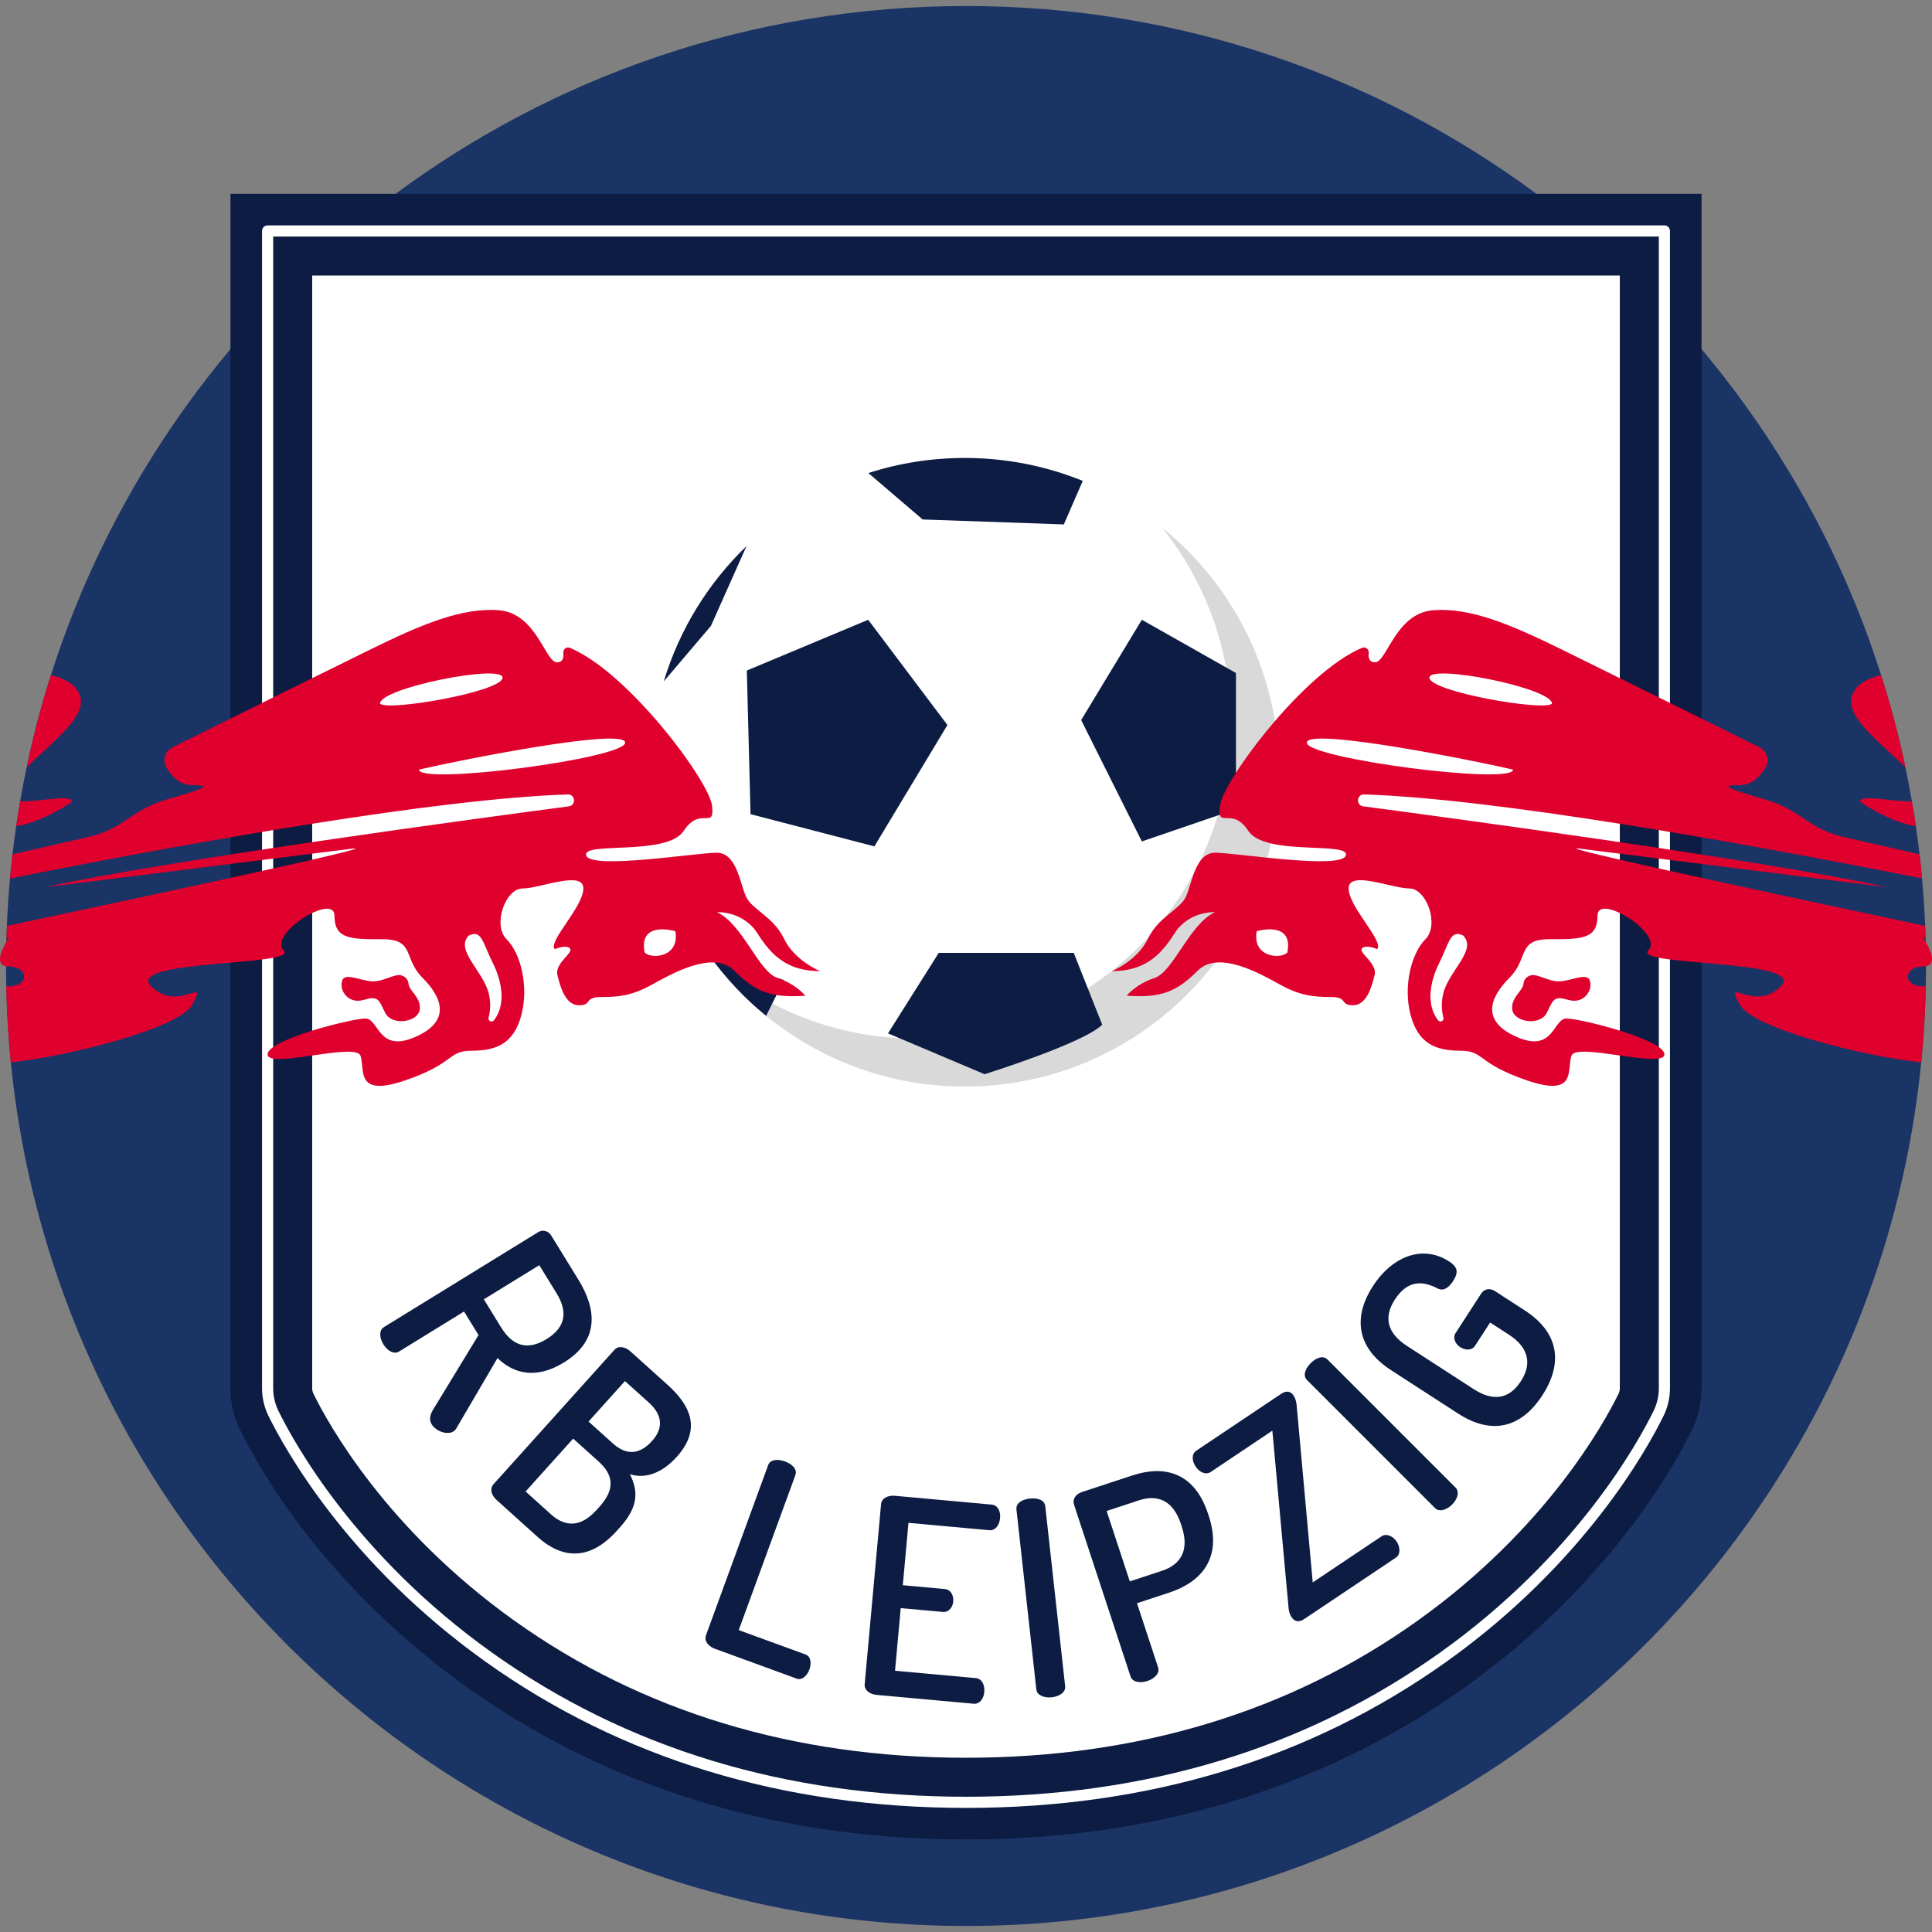 <?xml version="1.0" encoding="iso-8859-1"?>
<!-- Generator: Adobe Illustrator 19.0.0, SVG Export Plug-In . SVG Version: 6.00 Build 0)  -->
<svg version="1.1" id="Capa_1" xmlns="http://www.w3.org/2000/svg" xmlns:xlink="http://www.w3.org/1999/xlink" x="0px" y="0px"
	 viewBox="0 0 512 512" style="enable-background:new 0 0 512 512;" xml:space="preserve">
<rect x="0" y="0" width="512" height="512" fill="#808080" stroke="none"/>
<path style="fill:#1B3466;" d="M510.408,256v0.062c0,1.776-0.021,3.562-0.062,5.327c-0.135,6.781-0.54,13.499-1.205,20.145
	c-12.803,128.51-121.252,228.87-253.137,228.87S15.671,410.044,2.868,281.534c-0.665-6.646-1.07-13.364-1.205-20.145
	c-0.042-1.765-0.062-3.551-0.062-5.327V256c0-2.139,0.031-4.268,0.083-6.396c0-0.343,0.01-0.685,0.031-1.028
	c0.021-1.07,0.062-2.139,0.104-3.209c0.177-4.216,0.447-8.411,0.831-12.564c0.187-2.139,0.405-4.278,0.665-6.396
	c0.28-2.492,0.602-4.974,0.966-7.435c0.322-2.222,0.675-4.423,1.059-6.625c0.509-3.001,1.08-5.981,1.713-8.94
	c1.744-8.328,3.894-16.5,6.448-24.506C46.148,76.09,142.374,1.596,256.004,1.596c113.62,0,209.847,74.483,242.504,177.293
	c2.544,8.006,4.704,16.188,6.448,24.527c0.633,2.959,1.205,5.929,1.713,8.93c0.384,2.201,0.737,4.403,1.059,6.625
	c0.363,2.461,0.685,4.943,0.966,7.435c0.26,2.118,0.478,4.257,0.665,6.396c0.384,4.154,0.654,8.349,0.831,12.564
	c0.042,1.07,0.083,2.139,0.104,3.209c0.021,0.343,0.031,0.696,0.031,1.049C510.377,251.743,510.408,253.871,510.408,256z"/>
<path style="fill:#0C1C42;" d="M450.926,51.359v316.545c0,3.786-0.854,7.518-2.516,10.92
	c-18.319,37.472-78.225,108.654-192.409,108.654S81.912,416.297,63.592,378.825c-1.662-3.402-2.516-7.134-2.516-10.92V51.359
	H450.926z"/>
<g>
	<path style="fill:#FFFFFF;" d="M256.001,479.112c-48.419,0-91.248-13.028-127.296-38.721
		c-36.601-26.088-53.338-56.532-57.595-65.241c-1.089-2.23-1.667-4.735-1.667-7.244V61.204c0-0.816,0.661-1.477,1.477-1.477h370.161
		c0.816,0,1.477,0.661,1.477,1.477v306.702c0,2.509-0.576,5.013-1.667,7.245c-4.258,8.709-20.995,39.153-57.595,65.24
		C347.248,466.083,304.42,479.112,256.001,479.112z M72.397,62.68v305.225c0,2.062,0.472,4.118,1.367,5.947
		c4.181,8.551,20.62,38.448,56.655,64.133c35.539,25.33,77.79,38.173,125.583,38.173s90.044-12.844,125.583-38.173
		c36.033-25.682,52.475-55.58,56.655-64.131c0.894-1.829,1.367-3.886,1.367-5.948V62.68H72.397z"/>
	<path style="fill:#FFFFFF;" d="M256.001,465.821c-45.597,0-85.832-12.198-119.583-36.254
		c-34.053-24.272-49.458-52.257-53.368-60.254c-0.2-0.41-0.316-0.924-0.316-1.407V73.017h346.534v294.888
		c0,0.484-0.115,0.998-0.317,1.41c-3.91,7.997-19.315,35.981-53.368,60.252C341.832,453.624,301.599,465.821,256.001,465.821z"/>
</g>
<g>
	<path style="fill:#0C1C42;" d="M142.629,326.528c1.111-0.684,2.63-0.428,3.429,0.868l7.221,11.73
		c4.788,7.779,5.715,16.06-3.853,21.95c-7.347,4.522-13.306,2.999-17.581-1.18l-10.914,18.637c-0.195,0.375-0.526,0.665-0.774,0.817
		c-1.667,1.026-4.626-0.047-5.765-1.899c-0.684-1.111-0.476-2.432,0.318-3.77l12.106-19.882l-3.838-6.234l-17.224,10.602
		c-1.419,0.874-3.148-0.274-4.175-1.942c-0.987-1.605-1.236-3.667,0.185-4.54L142.629,326.528z M142.914,335.29l-14.692,9.044
		l4.56,7.408c2.85,4.629,6.688,6.438,12.059,3.132c5.37-3.306,5.484-7.547,2.633-12.177L142.914,335.29z"/>
	<path style="fill:#0C1C42;" d="M162.824,357.729c1.115-1.239,2.937-0.771,4.229,0.392l9.81,8.825
		c5.766,5.189,9.334,11.521,2.497,19.12c-4.026,4.473-8.52,5.891-12.437,4.608c2.177,4.3,2.399,8.498-2.547,13.994l-0.922,1.025
		c-7.516,8.353-14.872,7.098-20.909,1.668l-10.94-9.844c-1.563-1.407-1.757-3.142-0.884-4.111L162.824,357.729z M146.025,401.326
		c3.826,3.443,7.933,3.432,12.103-1.203l0.776-0.863c4.268-4.742,3.555-8.503-0.27-11.947l-6.737-6.062l-12.608,14.012
		L146.025,401.326z M155.972,376.724l6.413,5.771c3.664,3.297,7.14,3.011,10.438-0.653c3.249-3.612,2.499-7.114-0.895-10.168
		l-6.306-5.674L155.972,376.724z"/>
	<path style="fill:#0C1C42;" d="M189.419,436.923c-1.566-0.572-2.901-1.986-2.33-3.552l16.471-45.079
		c0.597-1.634,2.684-1.643,4.455-0.997c1.838,0.671,3.36,2,2.763,3.633l-15.003,41.062l17.704,6.468
		c1.43,0.523,1.606,2.362,1.01,3.998c-0.572,1.566-1.919,2.926-3.349,2.404L189.419,436.923z"/>
	<path style="fill:#0C1C42;" d="M239.252,420.101l11.118,1.011c1.589,0.144,2.396,1.674,2.244,3.334
		c-0.125,1.372-1.063,2.887-2.795,2.73l-11.117-1.011l-1.511,16.604l21.44,1.95c1.589,0.144,2.382,1.818,2.212,3.695
		c-0.144,1.589-1.095,3.249-2.829,3.091l-25.7-2.337c-1.66-0.151-3.315-1.174-3.164-2.835l4.34-47.718
		c0.151-1.66,1.963-2.37,3.623-2.218l25.7,2.337c1.732,0.158,2.369,1.963,2.224,3.55c-0.171,1.877-1.253,3.379-2.842,3.236
		l-21.442-1.95L239.252,420.101z"/>
	<path style="fill:#0C1C42;" d="M269.368,400.001c-0.191-1.73,1.675-2.664,3.548-2.872c1.946-0.214,3.898,0.299,4.09,2.028
		l5.27,47.701c0.183,1.658-1.595,2.729-3.54,2.944c-1.874,0.207-3.916-0.443-4.098-2.101L269.368,400.001z"/>
	<path style="fill:#0C1C42;" d="M284.61,398.695c-0.408-1.24,0.331-2.704,2.053-3.271l13.428-4.418
		c8.47-2.787,16.417-0.9,20.066,10.187l0.182,0.551c3.626,11.017-1.809,17.461-10.486,20.317l-8.539,2.81l5.597,17.009
		c0.521,1.584-0.998,2.999-2.857,3.61c-1.79,0.59-3.922,0.375-4.442-1.209L284.61,398.695z M293.269,400.424l6.141,18.661
		l8.539-2.81c5.096-1.677,7.243-5.59,5.248-11.649l-0.272-0.827c-1.995-6.06-6.023-7.864-11.118-6.187L293.269,400.424z"/>
	<path style="fill:#0C1C42;" d="M347.887,419.352l18.25-12.221c1.325-0.888,3.076,0.034,4.004,1.419
		c0.887,1.325,1.112,3.355-0.213,4.242l-24.393,16.335c-1.385,0.927-2.512,0.548-3.238-0.536c-0.443-0.661-0.786-1.566-0.83-2.672
		l-4.279-46.774l-16.322,10.931c-1.325,0.888-2.996,0.086-4.004-1.419c-0.927-1.385-1.233-3.275,0.213-4.243l22.465-15.044
		c1.385-0.927,2.532-0.649,3.257,0.435c0.484,0.723,0.767,1.668,0.85,2.834L347.887,419.352z"/>
	<path style="fill:#0C1C42;" d="M346.37,365.719c-1.229-1.229-0.358-3.127,0.974-4.459c1.384-1.384,3.229-2.203,4.46-0.973
		l33.927,33.935c1.18,1.179,0.461,3.127-0.923,4.511c-1.332,1.332-3.331,2.101-4.511,0.921L346.37,365.719z"/>
	<path style="fill:#0C1C42;" d="M369.641,344.409c-2.955,4.564-2.154,8.795,3.201,12.262l17.708,11.466
		c5.355,3.467,9.544,2.465,12.499-2.099c2.916-4.503,2.193-8.857-3.162-12.325l-4.99-3.23l-3.979,6.146
		c-0.867,1.338-2.618,1.242-3.956,0.375c-1.217-0.788-2.083-2.385-1.217-3.724l6.778-10.467c0.866-1.338,2.413-1.46,3.569-0.711
		l7.972,5.161c9.857,6.382,9.669,14.81,4.706,22.478c-5.004,7.729-12.537,11.228-22.396,4.845l-17.707-11.464
		c-9.858-6.383-9.67-14.811-4.863-22.235c5.279-8.154,13.364-11.038,20.24-6.586c2.495,1.615,2.393,3.106,1.016,5.234
		c-1.103,1.704-2.596,2.81-4.218,1.846C377.075,339.462,373.069,339.114,369.641,344.409z"/>
</g>
<path style="fill:#D9D9D9;" d="M338.972,204.66c0,46.004-37.291,83.296-83.296,83.296c-19.975,0-38.306-7.029-52.649-18.744
	c-4.509-3.672-8.624-7.817-12.257-12.345c14.275,11.499,32.438,18.39,52.207,18.39c46.004,0,83.296-37.291,83.296-83.296
	c0-19.758-6.881-37.912-18.37-52.187C326.853,155.034,338.972,178.435,338.972,204.66z"/>
<g>
	<path style="fill:#0C1C42;" d="M286.943,127.439l-5.021,11.537l-37.41-1.309l-14.383-12.306c8.043-2.599,16.628-3.997,25.547-3.997
		C266.732,121.364,277.285,123.521,286.943,127.439z"/>
	<path style="fill:#0C1C42;" d="M197.829,144.726l-9.432,21.156l-12.493,14.698C180.069,166.778,187.718,154.483,197.829,144.726z"
		/>
	<polygon style="fill:#0C1C42;" points="302.599,164.245 286.519,190.826 302.599,222.985 327.54,214.453 327.54,178.356 	"/>
	<polygon style="fill:#0C1C42;" points="230.076,164.245 251.078,192.138 231.718,224.298 198.902,215.766 197.917,177.7 	"/>
	<path style="fill:#0C1C42;" d="M248.782,252.519l-13.454,21.33l25.596,10.829c0,0,26.252-8.204,31.175-13.126l-7.548-19.034
		L248.782,252.519L248.782,252.519z"/>
	<path style="fill:#0C1C42;" d="M207.762,259.742l-4.735,9.471c-5.69-4.636-10.741-10.012-15.033-15.978L207.762,259.742z"/>
</g>
<g>
	<path style="fill:#DF002E;" d="M19.077,212.482c0,0-7.601,5.337-14.797,6.49c0.322-2.222,0.675-4.424,1.059-6.625
		C9.991,212.627,19.077,210.29,19.077,212.482z"/>
	<path style="fill:#DF002E;" d="M7.053,203.407c1.744-8.328,3.894-16.5,6.448-24.506c3.416,0.831,6.313,2.284,7.539,5.036
		C23.656,189.834,13.283,196.959,7.053,203.407z"/>
	<path style="fill:#DF002E;" d="M130.885,270.403c-0.532,0.679-1.634,0.108-1.408-0.719c0.453-1.644,0.679-3.859,0.02-6.497
		c-1.477-5.906-9.028-11.489-5.247-15.259c3.445-1.644,3.603,1.802,6.4,7.384C132.932,259.89,134.231,266.141,130.885,270.403z
		 M100.701,186.477c0-4.184,32.488-10.583,32.488-6.892C133.188,183.278,102.788,188.575,100.701,186.477z M111.038,203.952
		c9.353-2.215,54.639-11.321,54.639-7.138C165.676,200.999,111.038,208.136,111.038,203.952z M170.845,252.437
		c-1.723-8.614,8.122-5.66,8.122-5.66C180.196,253.668,172.685,254.288,170.845,252.437z M206.048,259.178
		c-4.995-1.641-9.231-14.257-16.001-17.445c0,0,6.884-0.374,10.706,5.649c3.811,6.043,8.11,9.979,16.604,9.979
		c0,0-6.76-2.71-9.595-8.619c-2.835-5.908-8.494-7.622-10.093-11.204c-1.589-3.562-2.461-11.557-7.746-11.557
		c-5.296,0-33.353,4.548-34.578,0.737c-1.236-3.811,21.411,0.249,25.835-6.521c4.434-6.77,8.369,0,7.507-6.77
		c-0.82-6.438-21.993-35.128-37.621-41.733c-0.914-0.395-1.911,0.353-1.786,1.35c0.145,1.205-0.093,2.471-1.693,2.471
		c-3.074,0-5.41-12.907-15.254-13.779c-9.844-0.851-20.799,3.821-33.851,10.218c-10.83,5.317-42.366,20.923-52.75,26.074
		c-2.046,0.997-2.762,3.551-1.558,5.493c1.371,2.191,3.53,4.538,6.563,4.538c5.742,0,3.769,0.82-6.396,3.769
		c-10.166,2.949-11.152,7.871-21.661,10.166c-2.534,0.55-9.792,2.212-19.366,4.413c-0.26,2.118-0.478,4.257-0.665,6.396
		c50.299-9.979,113.049-21.11,147.834-22.273c0.332-0.01,0.654,0.083,0.935,0.26c0.488,0.332,0.706,0.831,0.706,1.319
		c0,0.748-0.509,1.475-1.371,1.578c-19.989,2.637-106.216,14.205-138.904,21.443c0,0,65.636-8.214,81.056-10.176
		c11.993-1.537-58.928,13.592-91.087,20.415c-0.042,1.07-0.083,2.139-0.104,3.209h0.613c0,0-0.28,0.405-0.644,1.028
		c-1.142,1.921-3.094,5.929-0.083,6.459c0.218,0.042,0.457,0.062,0.727,0.062c5.265,0,5.586,5.254,0,5.254
		c-0.197,0-0.415,0.01-0.665,0.01c0.135,6.781,0.54,13.499,1.205,20.145c15.638-1.651,44.578-9.044,48.036-15.233
		c4.59-8.203-3.614,2.305-10.83-4.922c-7.217-7.217,39.386-5.254,35.108-9.512c-4.257-4.278,13.457-15.43,13.457-9.2
		c0,6.241,4.268,6.241,12.803,6.241s5.41,5.088,10.498,10.176c5.088,5.088,7.881,11.484-1.963,15.752
		c-9.844,4.257-9.522-4.922-13.136-4.922c-3.603,0-25.918,5.576-25.918,9.512c0,3.946,23.301-3.281,24.61,0.332
		c1.308,3.614-1.641,11.152,11.817,6.563c13.457-4.6,11.152-7.871,17.715-7.871c6.573,0,11.152-1.973,13.125-9.522
		c1.973-7.549-0.156-16.24-3.935-20.02c-3.769-3.78-0.332-13.457,4.268-13.457c4.59,0,16.074-4.922,16.074,0
		c0,4.922-9.512,14.112-7.549,16.085c0,0,2.876-1.308,3.987-0.208c1.101,1.111-4.06,3.935-3.323,7.019
		c0.737,3.074,2.087,8.058,5.721,8.058c3.624,0,1.225-2.181,5.815-2.181s8.151-0.343,13.322-3.177
		c5.161-2.835,16.427-9.408,22.024-3.811c5.597,5.597,9.605,7.258,18.826,6.646C213.42,263.882,211.043,260.828,206.048,259.178z"/>
	<path style="fill:#DF002E;" d="M96.352,264.989c3.938-1.148,3.938-0.164,5.742,3.445c1.805,3.609,9.189,2.461,9.189-1.313
		c0-3.144-2.848-4.432-3.038-6.512c-0.133-1.46-1.605-2.453-3.043-2.165c-1.935,0.386-4.11,1.622-6.224,1.622
		c-3.445,0-7.712-2.625-8.368,0C89.954,262.692,92.415,266.138,96.352,264.989z"/>
	<path style="fill:#DF002E;" d="M490.959,183.937c1.225-2.762,4.122-4.216,7.549-5.047c2.544,8.006,4.704,16.188,6.448,24.527
		C498.726,196.968,488.342,189.834,490.959,183.937z"/>
	<path style="fill:#DF002E;" d="M507.729,218.972c-7.196-1.153-14.797-6.49-14.797-6.49c0-2.191,9.096,0.145,13.738-0.135
		C507.054,214.549,507.407,216.749,507.729,218.972z"/>
	<path style="fill:#DF002E;" d="M381.354,255.312c2.796-5.582,2.953-9.028,6.4-7.384c3.781,3.77-3.77,9.353-5.247,15.259
		c-0.659,2.639-0.433,4.853,0.02,6.497c0.226,0.827-0.876,1.398-1.408,0.719C377.77,266.141,379.069,259.89,381.354,255.312z
		 M378.814,179.586c0-3.691,32.488,2.707,32.488,6.892C409.215,188.575,378.814,183.278,378.814,179.586z M346.326,196.814
		c0-4.184,45.286,4.922,54.639,7.138C400.965,208.136,346.326,200.999,346.326,196.814z M333.036,246.776
		c0,0,9.845-2.953,8.122,5.66C339.317,254.288,331.805,253.668,333.036,246.776z M455.482,255.514
		c10.214,0.944,20.057,2.257,16.444,5.866c-7.217,7.227-15.42-3.281-10.83,4.922c3.468,6.189,32.408,13.592,48.046,15.233
		c0.665-6.646,1.07-13.364,1.205-20.145c-0.26,0-0.478-0.01-0.675-0.01c-5.587,0-5.254-5.254,0-5.254
		c0.27,0,0.519-0.021,0.737-0.062c2.991-0.53,1.059-4.507-0.083-6.438c-0.363-0.633-0.654-1.049-0.654-1.049h0.623
		c-0.021-1.07-0.062-2.139-0.104-3.209c-32.159-6.822-103.08-21.951-91.087-20.415c15.057,1.921,78.014,9.792,80.931,10.155
		c-32.771-7.238-118.822-18.784-138.78-21.422c-0.872-0.104-1.381-0.831-1.381-1.578c0-0.488,0.228-0.986,0.706-1.319
		c0.291-0.177,0.602-0.27,0.935-0.26c34.786,1.163,97.546,12.294,147.845,22.273c-0.187-2.139-0.405-4.278-0.665-6.396
		c-9.574-2.201-16.843-3.863-19.376-4.413c-10.498-2.295-11.484-7.217-21.661-10.166c-10.166-2.949-12.139-3.769-6.396-3.769
		c3.032,0,5.202-2.347,6.573-4.538c1.194-1.942,0.478-4.496-1.558-5.493c-10.384-5.15-41.93-20.757-52.76-26.074
		c-13.042-6.396-23.997-11.069-33.851-10.218c-9.844,0.872-12.17,13.779-15.254,13.779c-1.599,0-1.828-1.267-1.682-2.471
		c0.114-0.997-0.883-1.744-1.796-1.35c-15.617,6.604-36.8,35.295-37.61,41.733c-0.872,6.77,3.063,0,7.497,6.77
		c4.434,6.77,27.071,2.71,25.845,6.521c-1.236,3.811-29.293-0.737-34.588-0.737c-5.285,0-6.147,7.996-7.746,11.557
		c-1.599,3.582-7.258,5.296-10.093,11.204c-2.835,5.908-9.595,8.619-9.595,8.619c8.494,0,12.793-3.935,16.604-9.979
		c3.821-6.023,10.716-5.649,10.716-5.649c-6.77,3.188-11.017,15.804-16.012,17.445c-4.984,1.651-7.373,4.704-7.373,4.704
		c9.221,0.613,13.229-1.049,18.836-6.646c5.586-5.597,16.853,0.976,22.024,3.811c5.161,2.835,8.733,3.177,13.312,3.177
		c4.59,0,2.191,2.181,5.825,2.181c3.634,0,4.974-4.984,5.721-8.058c0.737-3.084-4.434-5.908-3.333-7.019
		c1.111-1.101,3.987,0.208,3.987,0.208c1.973-1.973-7.549-11.163-7.549-16.085s11.484,0,16.074,0c4.6,0,8.047,9.678,4.278,13.457
		c-3.78,3.78-5.908,12.471-3.946,20.02c1.973,7.549,6.563,9.522,13.125,9.522c6.573,0,4.268,3.271,17.725,7.871
		c13.457,4.59,10.498-2.949,11.806-6.563c1.308-3.614,24.62,3.614,24.62-0.332c0-3.935-22.325-9.512-25.928-9.512
		c-3.614,0-3.281,9.179-13.125,4.922c-9.854-4.268-7.051-10.664-1.973-15.752c5.088-5.088,1.973-10.176,10.508-10.176
		s12.793,0,12.793-6.241c0-6.23,17.725,4.922,13.457,9.2C434.684,253.997,445.267,254.57,455.482,255.514"/>
	<path style="fill:#DF002E;" d="M415.649,264.989c-3.938-1.148-3.938-0.164-5.742,3.445c-1.805,3.609-9.189,2.461-9.189-1.313
		c0-3.144,2.848-4.432,3.038-6.512c0.133-1.46,1.605-2.453,3.043-2.165c1.935,0.386,4.11,1.622,6.224,1.622
		c3.445,0,7.712-2.625,8.368,0C422.048,262.692,419.587,266.138,415.649,264.989z"/>
</g>
<g>
</g>
<g>
</g>
<g>
</g>
<g>
</g>
<g>
</g>
<g>
</g>
<g>
</g>
<g>
</g>
<g>
</g>
<g>
</g>
<g>
</g>
<g>
</g>
<g>
</g>
<g>
</g>
<g>
</g>
</svg>

